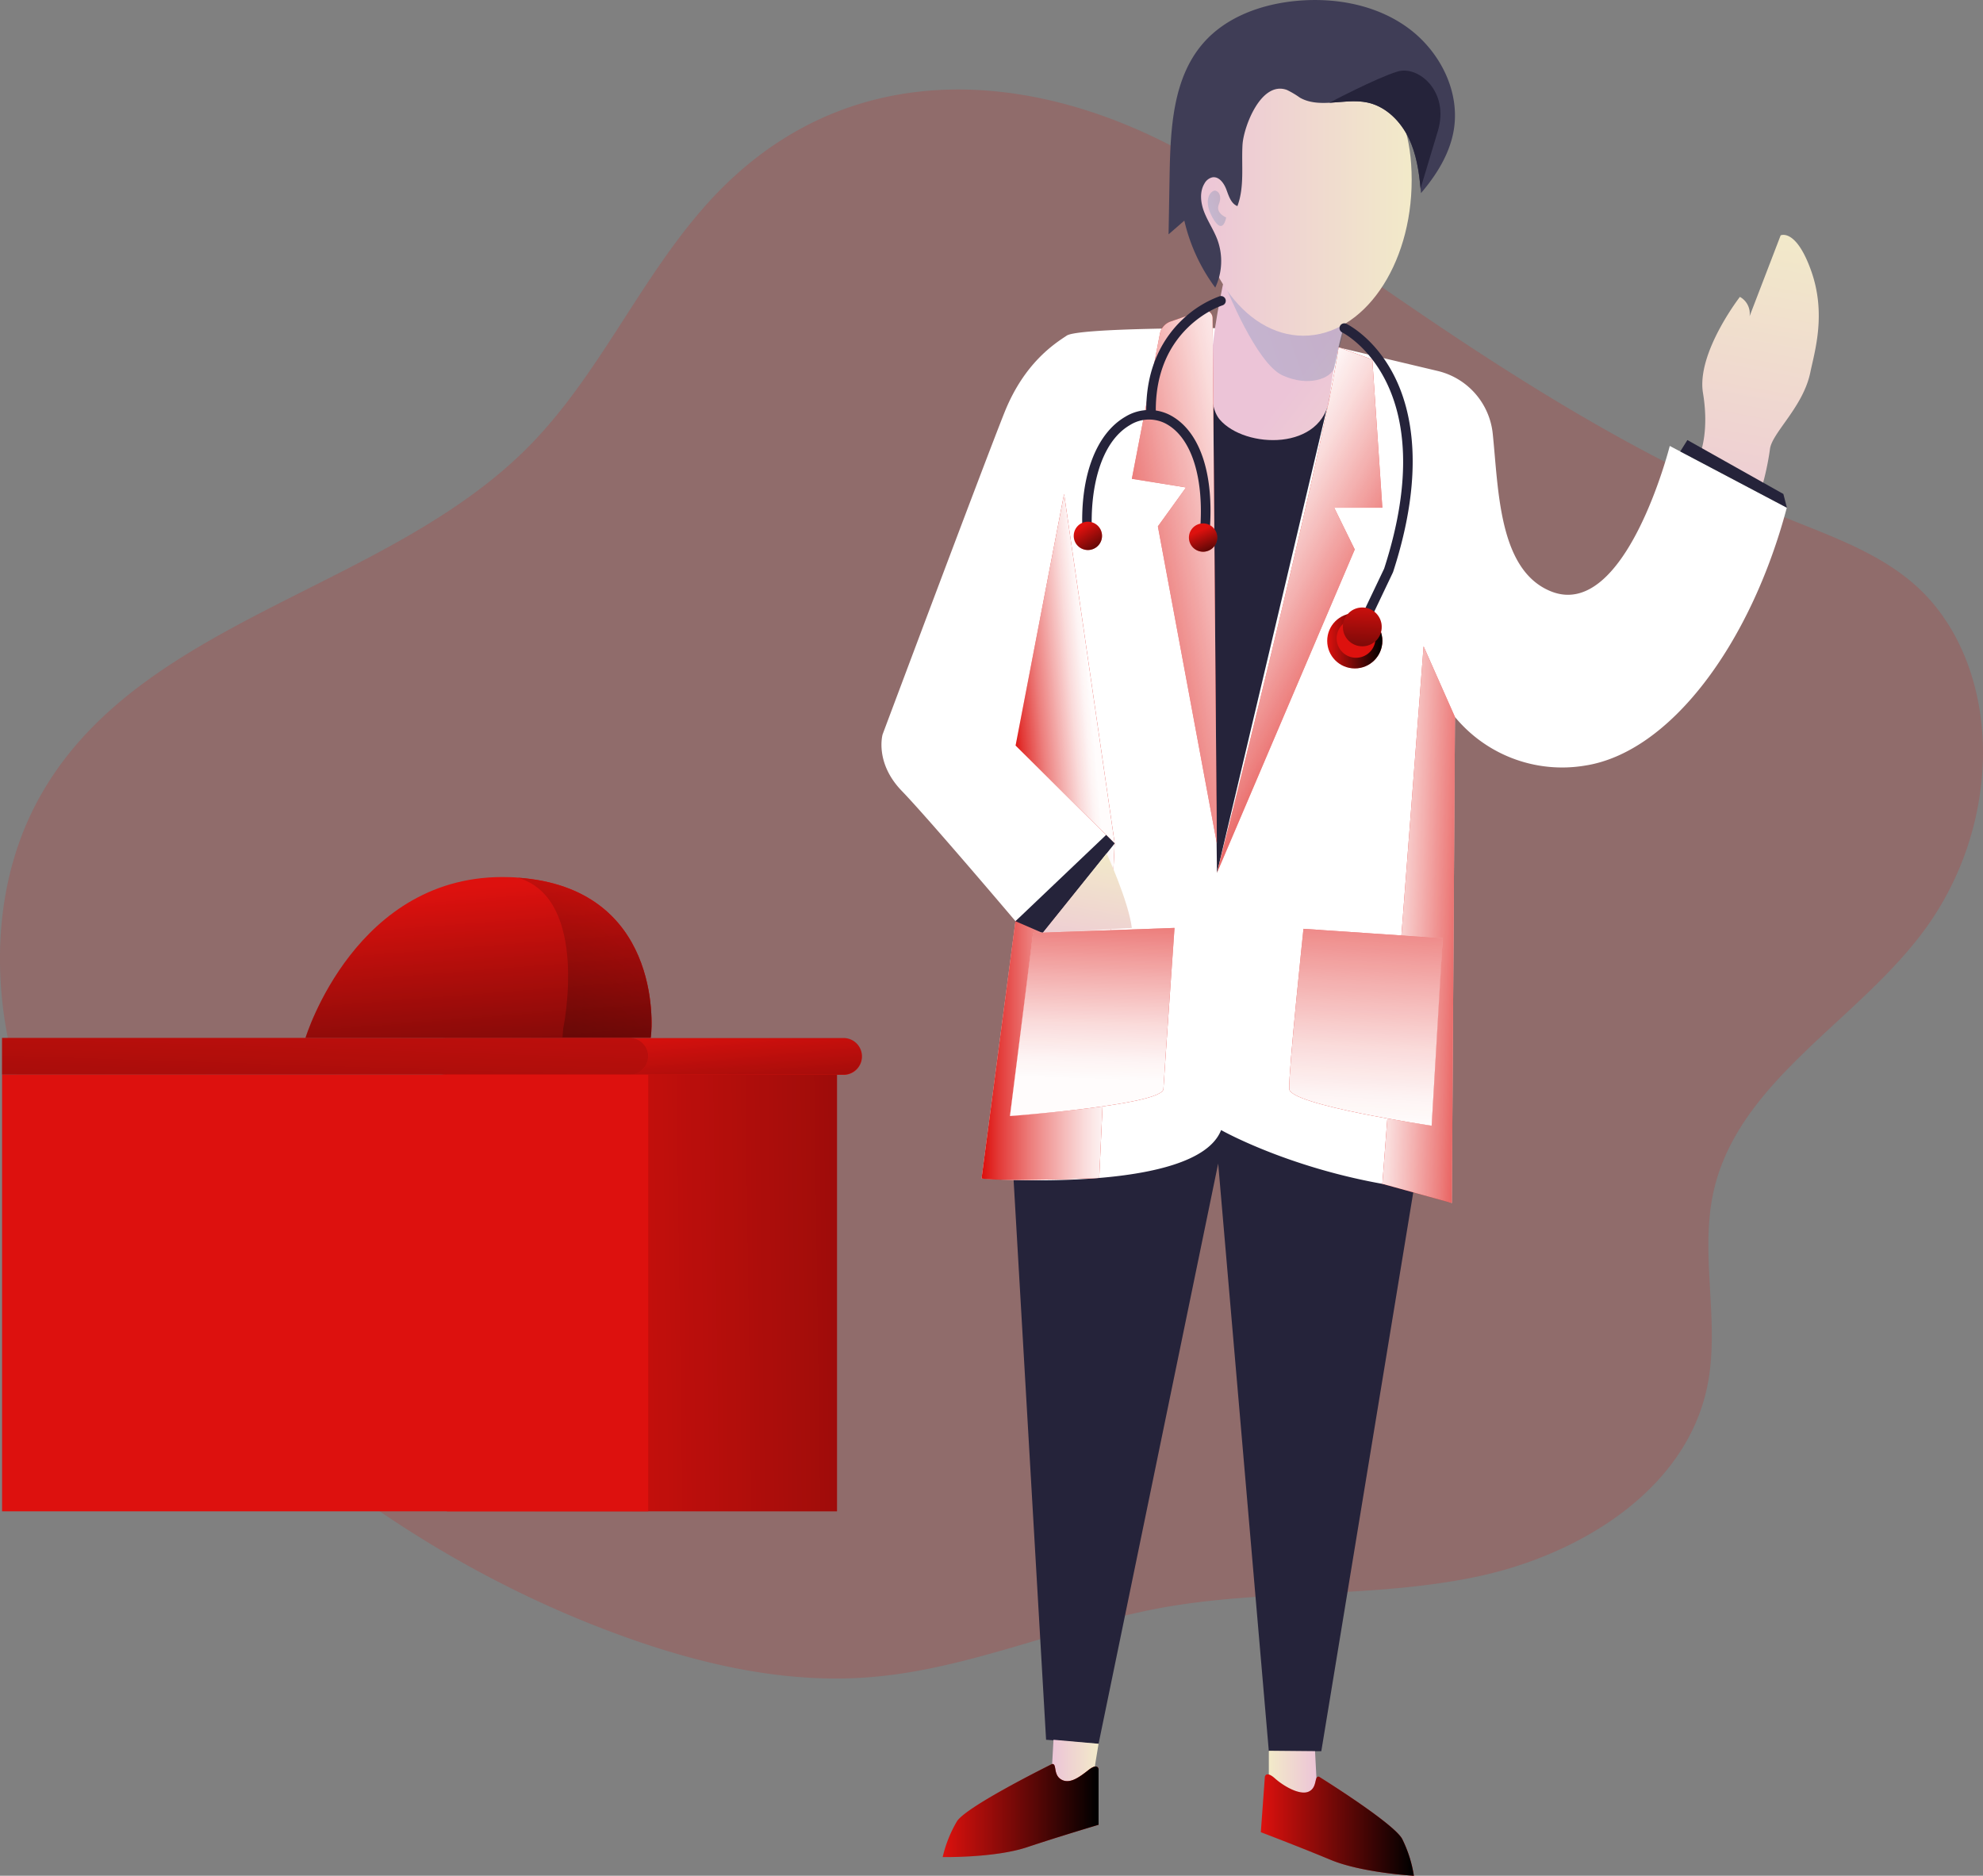 <svg id="Layer_1" data-name="Layer 1" xmlns="http://www.w3.org/2000/svg" xmlns:xlink="http://www.w3.org/1999/xlink" width="629.16" height="595.1" viewBox="0 0 629.16 595.1">
  <rect x="0" y="0" width="629.16" height="595.1" fill="#808080" stroke="none"/>
  <defs>
    <linearGradient id="linear-gradient" x1="642.87" y1="413.51" x2="663.4" y2="523.98" gradientTransform="matrix(1, 0, 0, -1, -97.38, 596.1)" gradientUnits="userSpaceOnUse">
      <stop offset="0" stop-color="#ecc4d7"/>
      <stop offset="0.42" stop-color="#efd4d1"/>
      <stop offset="1" stop-color="#f2eac9"/>
    </linearGradient>
    <linearGradient id="linear-gradient-2" x1="408.77" y1="275.14" x2="451" y2="275.14" gradientTransform="matrix(1, 0, 0, -1, -97.38, 596.1)" gradientUnits="userSpaceOnUse">
      <stop offset="0.01" stop-color="#fff" stop-opacity="0"/>
      <stop offset="0.13" stop-color="#fff" stop-opacity="0.17"/>
      <stop offset="0.37" stop-color="#fff" stop-opacity="0.46"/>
      <stop offset="0.59" stop-color="#fff" stop-opacity="0.68"/>
      <stop offset="0.77" stop-color="#fff" stop-opacity="0.85"/>
      <stop offset="0.91" stop-color="#fff" stop-opacity="0.95"/>
      <stop offset="1" stop-color="#fff" stop-opacity="0.99"/>
    </linearGradient>
    <linearGradient id="linear-gradient-3" x1="474.64" y1="304.07" x2="433.37" y2="305.32" gradientTransform="matrix(1, 0, 0, -1, 0.03, 598)" xlink:href="#linear-gradient-2"/>
    <linearGradient id="linear-gradient-4" x1="513.21" y1="482.09" x2="584.95" y2="427.43" xlink:href="#linear-gradient"/>
    <linearGradient id="linear-gradient-5" x1="549.61" y1="507.14" x2="473.97" y2="480.83" gradientTransform="matrix(1, 0, 0, -1, -97.38, 596.1)" gradientUnits="userSpaceOnUse">
      <stop offset="0" stop-color="#183866"/>
      <stop offset="1" stop-color="#1a7fc1"/>
    </linearGradient>
    <linearGradient id="linear-gradient-6" x1="476.53" y1="532.97" x2="545.24" y2="532.97" xlink:href="#linear-gradient"/>
    <linearGradient id="linear-gradient-7" x1="488.56" y1="531.68" x2="478.74" y2="528.26" xlink:href="#linear-gradient-5"/>
    <linearGradient id="linear-gradient-8" x1="437.45" y1="404.57" x2="508.78" y2="418.46" xlink:href="#linear-gradient-2"/>
    <linearGradient id="linear-gradient-9" x1="541.76" y1="382.38" x2="478.69" y2="416.54" xlink:href="#linear-gradient-2"/>
    <linearGradient id="linear-gradient-10" x1="319.34" y1="383.55" x2="345.23" y2="385.82" gradientTransform="matrix(1, 0, 0, -1, 0.03, 598)" xlink:href="#linear-gradient-2"/>
    <linearGradient id="linear-gradient-11" x1="439.74" y1="287.1" x2="447.06" y2="326.46" xlink:href="#linear-gradient"/>
    <linearGradient id="linear-gradient-12" x1="445.78" y1="330.95" x2="443.31" y2="253.35" xlink:href="#linear-gradient-2"/>
    <linearGradient id="linear-gradient-13" x1="534.55" y1="345.03" x2="528.77" y2="239.36" xlink:href="#linear-gradient-2"/>
    <linearGradient id="linear-gradient-14" x1="343.29" y1="167.22" x2="351.26" y2="179.33" gradientUnits="userSpaceOnUse">
      <stop offset="0" stop-opacity="0"/>
      <stop offset="0.99"/>
    </linearGradient>
    <linearGradient id="linear-gradient-15" x1="380.72" y1="168.34" x2="385.51" y2="179.41" xlink:href="#linear-gradient-14"/>
    <linearGradient id="linear-gradient-16" x1="421.09" y1="203.31" x2="438.59" y2="203.31" xlink:href="#linear-gradient-14"/>
    <linearGradient id="linear-gradient-17" x1="432.59" y1="189.59" x2="431.04" y2="225.63" gradientTransform="translate(267.23 -247.35) rotate(45)" xlink:href="#linear-gradient-14"/>
    <linearGradient id="linear-gradient-18" x1="332.73" y1="272.02" x2="339.97" y2="193.32" gradientTransform="matrix(1, 0, 0, -1, -97.38, 596.1)" xlink:href="#linear-gradient-14"/>
    <linearGradient id="linear-gradient-19" x1="201.64" y1="299.19" x2="195.14" y2="96.84" gradientTransform="matrix(1, 0, 0, -1, -97.38, 596.1)" xlink:href="#linear-gradient-14"/>
    <linearGradient id="linear-gradient-20" x1="160.91" y1="187.18" x2="536.1" y2="192.43" gradientTransform="matrix(1, 0, 0, -1, 0.03, 598)" xlink:href="#linear-gradient-14"/>
    <linearGradient id="linear-gradient-21" x1="431.17" y1="35.93" x2="445.9" y2="35.93" xlink:href="#linear-gradient"/>
    <linearGradient id="linear-gradient-22" x1="4554.04" y1="31.51" x2="4569.24" y2="31.51" gradientTransform="translate(4971.78 596.1) rotate(180)" xlink:href="#linear-gradient"/>
    <linearGradient id="linear-gradient-23" x1="396.44" y1="21.68" x2="445.9" y2="21.68" gradientTransform="matrix(1, 0, 0, -1, -97.38, 596.1)" xlink:href="#linear-gradient-14"/>
    <linearGradient id="linear-gradient-24" x1="497.35" y1="17.08" x2="545.94" y2="17.08" gradientTransform="matrix(1, 0, 0, -1, -97.38, 596.1)" xlink:href="#linear-gradient-14"/>
    <linearGradient id="linear-gradient-25" x1="245.69" y1="314.4" x2="255.82" y2="185.89" gradientTransform="matrix(1, 0, 0, -1, -97.38, 596.1)" xlink:href="#linear-gradient-14"/>
    <linearGradient id="linear-gradient-26" x1="317.4" y1="328.67" x2="92.66" y2="92.54" gradientTransform="matrix(1, 0, 0, -1, -97.38, 596.1)" xlink:href="#linear-gradient-14"/>
  </defs>
  <title>34. Doctor</title>
  <path d="M231.12,57.64c-25.4,24.19-38.62,58.81-63.21,83.82C123,187.1,45.28,196.1,13.29,251.6c-16,27.63-16.62,62.3-7,92.69s28.78,57,50.49,80.38c38.64,41.59,86.68,74.7,140,94.13,25.3,9.22,52.2,15.42,79,13.32,31.66-2.47,61.32-16.24,92.55-22,32.94-6,67.11-3,99.91-9.84s66.45-27.39,73.35-60.17c4.29-20.4-2.52-42,2.1-62.29,8.08-35.49,46.54-54.25,67.68-83.89a96.29,96.29,0,0,0,17.72-52.66c.6-20.1-5.81-41.09-20.53-54.78-11.13-10.34-25.83-15.71-39.92-21.38C503.62,139,450.19,99.32,393.38,59.49,344.62,25.28,278.94,12.1,231.12,57.64Z" transform="translate(0.03 0)" fill="#dd110e" opacity="0.18" style="isolation: isolate"/>
  <polygon points="321.59 374.33 331.9 551.96 348.55 553.24 386.5 369.14 402.57 555.59 419.22 555.59 448.59 377.1 386.5 341.98 321.59 374.33" fill="#25233a"/>
  <path d="M539.22,144.42s3.18-7,1.07-19.72S552,94.19,552,94.19a6.05,6.05,0,0,1,3.07,6.15l9.86-25.67s4.86-2.35,9.7,11.31,1.07,25.6-.29,32.17c-2.27,11.06-12.24,19.2-12.81,24.4a86.7,86.7,0,0,1-2.59,12.13Z" transform="translate(0.03 0)" fill="url(#linear-gradient)"/>
  <path d="M386.17,104.1s-44-.11-47.74,2.37S325,115.05,318.7,130.78,280,233,280,233s-2.59,8.94,6.07,17.91,36.09,41.35,36.09,41.35L311.4,373.9s68,5.13,76-15.37c0,0,24.81,14.09,61.2,18.58l12,4.56,1-154.19a44.09,44.09,0,0,0,41.28,15.41c26.9-4.16,52.49-38.44,64-81.81l-37.13-19.6s-14.09,55.76-37.79,46.1c-16.53-6.75-16.52-32.14-18.38-50a22.88,22.88,0,0,0-17.48-19.89l-31.45-7.47Z" transform="translate(0.03 0)" fill="#fff"/>
  <path d="M353.62,267.58l-4.89,106.14s-30.47,1.25-37.34.18l10.75-81.62Z" transform="translate(0.03 0)" fill="#dd110e"/>
  <path d="M353.62,267.58l-4.89,106.14s-30.47,1.25-37.34.18l10.75-81.62Z" transform="translate(0.03 0)" fill="url(#linear-gradient-2)"/>
  <polygon points="461.63 227.48 451.67 205.06 438.59 375.59 460.64 381.67 461.63 227.48" fill="#dd110e"/>
  <polygon points="461.63 227.48 451.67 205.06 438.59 375.59 460.64 381.67 461.63 227.48" fill="url(#linear-gradient-3)"/>
  <path d="M384.09,120.9s24.25,16.52,37.76,4.85L386.09,276.91Z" transform="translate(0.03 0)" fill="#25233a"/>
  <path d="M390.2,80.74s-11.25,43-3.25,52.35,33,10.14,34.9-7.34S432,84.9,432,84.9Z" transform="translate(0.03 0)" fill="url(#linear-gradient-4)"/>
  <path d="M389,91.25s9.57,24,17.82,27.81,15.43,1,16.47-2.35,5.35-21.32,5.35-21.32Z" transform="translate(0.03 0)" opacity="0.19" fill="url(#linear-gradient-5)" style="isolation: isolate"/>
  <path d="M447.86,57.1c0,27.29-15.38,49.41-34.36,49.41S379.15,84.36,379.15,57.1,396,19.74,415,19.74,447.86,29.79,447.86,57.1Z" transform="translate(0.03 0)" fill="url(#linear-gradient-6)"/>
  <path d="M461.19,41.42c-1.29,7.45-5.47,14.11-10.38,19.86a14.53,14.53,0,0,0-.13-1.48c-.5-5.48-1.36-11-3.73-15.93-2.59-5.4-7.25-10.09-13.1-11.34-3.9-.84-8.09-.14-12.12.07-3.3.16-6.49,0-9.33-1.62a28.6,28.6,0,0,0-4.13-2.45c-8.23-3-13.75,11.76-14.08,17.41-.38,6.52.68,13.32-1.62,19.45-2-.78-2.73-3.17-3.48-5.2s-2.32-4.27-4.45-3.93a3.82,3.82,0,0,0-2.49,1.91c-1.67,2.71-1.25,6.24-.08,9.2s3,5.64,4.13,8.62a19.72,19.72,0,0,1-.66,15.26A57.25,57.25,0,0,1,375.73,70l-5,4.35.33-18.87c.27-14.62,1-30.54,10.52-41.62,7.3-8.51,18.68-12.57,29.84-13.59C423.81-.86,436.88,1.57,446.9,9S463.32,29.15,461.19,41.42Z" transform="translate(0.03 0)" fill="#3f3d56"/>
  <path d="M456.19,41.48c-3.7,12.39-5.51,18.32-5.51,18.32-.5-5.48-1.36-11-3.73-15.93-2.59-5.4-7.25-10.09-13.1-11.34-3.9-.84-8.09-.14-12.12.07,0,0,15-7.91,21.66-9.91S459.89,29.1,456.19,41.48Z" transform="translate(0.03 0)" fill="#25233a"/>
  <path d="M389,69s-3.42-1.39-2.35-4.06.11-4.1-1-4.45-4.36,2.42-1,8.51S389,69,389,69Z" transform="translate(0.03 0)" opacity="0.19" fill="url(#linear-gradient-7)" style="isolation: isolate"/>
  <path d="M381.36,98.54l-10,3.47a5.18,5.18,0,0,0-3.38,3.9l-8.9,46,17.2,2.74L367.34,167l18.71,100.56L384.7,100.9a2.54,2.54,0,0,0-2.59-2.49A2.68,2.68,0,0,0,381.36,98.54Z" transform="translate(0.03 0)" fill="#dd110e"/>
  <path d="M424.68,110.18l10.69,3.9,3.19,47H423.27l6.53,13.24L386.09,276.91S419.49,145.57,424.68,110.18Z" transform="translate(0.03 0)" fill="#dd110e"/>
  <path d="M381.36,98.54l-10,3.47a5.18,5.18,0,0,0-3.38,3.9l-8.9,46,17.2,2.74L367.34,167l18.71,100.56L384.7,100.9a2.54,2.54,0,0,0-2.59-2.49A2.68,2.68,0,0,0,381.36,98.54Z" transform="translate(0.03 0)" fill="url(#linear-gradient-8)"/>
  <path d="M424.68,110.18l10.69,3.9,3.19,47H423.27l6.53,13.24L386.09,276.91S419.49,145.57,424.68,110.18Z" transform="translate(0.03 0)" fill="url(#linear-gradient-9)"/>
  <polygon points="337.61 156.72 322.22 236.54 353.67 267.58 337.61 156.72" fill="#dd110e"/>
  <polygon points="337.61 156.72 322.22 236.54 353.67 267.58 347.78 226.92 337.61 156.72" fill="url(#linear-gradient-10)"/>
  <polygon points="353.67 267.58 330.84 296.02 322.18 292.27 350.95 264.89 353.67 267.58" fill="#25233a"/>
  <path d="M351.08,270.76s6.9,15,8,23.65L330.77,296Z" transform="translate(0.03 0)" fill="url(#linear-gradient-11)"/>
  <path d="M327.75,296l44.87-1.61s-3.24,46-3.52,51.1-48.69,8.59-48.69,8.59Z" transform="translate(0.03 0)" fill="#fff"/>
  <path d="M457.7,297.68l-44.17-3s-4.79,45.68-4.51,50.81,45.18,11.67,45.18,11.67Z" transform="translate(0.03 0)" fill="#fff"/>
  <path d="M327.75,296l44.87-1.61s-3.24,46-3.52,51.1-48.69,8.59-48.69,8.59Z" transform="translate(0.03 0)" fill="#dd110e"/>
  <path d="M327.75,296l44.87-1.61s-3.24,46-3.52,51.1-48.69,8.59-48.69,8.59Z" transform="translate(0.03 0)" fill="url(#linear-gradient-12)"/>
  <path d="M457.7,297.68l-44.17-3s-4.79,45.68-4.51,50.81,45.18,11.67,45.18,11.67Z" transform="translate(0.03 0)" fill="#dd110e"/>
  <path d="M457.7,297.68l-44.17-3s-4.79,45.68-4.51,50.81,45.18,11.67,45.18,11.67Z" transform="translate(0.03 0)" fill="url(#linear-gradient-13)"/>
  <polygon points="533.11 143.22 535.37 139.61 565.82 156.72 566.95 161.07 533.11 143.22" fill="#25233a"/>
  <path d="M365.17,132.31a1.51,1.51,0,0,1-1.51-1.5c-.23-15.07,6.07-24.28,11.4-29.36A34.13,34.13,0,0,1,386.9,94a1.51,1.51,0,0,1,.93,2.88c-.88.29-21.54,7.34-21.15,33.94a1.5,1.5,0,0,1-1.49,1.53Z" transform="translate(0.03 0)" fill="#25233a"/>
  <path d="M382.25,169.81h-.12a1.51,1.51,0,0,1-1.39-1.63c1.26-16.09-2.48-28.52-10-33.25a11.41,11.41,0,0,0-12.27-.07c-9.74,5.68-12.62,21-12.07,33.37a1.51,1.51,0,1,1-3,.14c-.77-17.22,4.3-30.73,13.57-36.13a14.46,14.46,0,0,1,15.4.13c8.62,5.41,12.78,18.55,11.41,36A1.51,1.51,0,0,1,382.25,169.81Z" transform="translate(0.03 0)" fill="#25233a"/>
  <path d="M349.62,170a4.49,4.49,0,1,1-4.5-4.48h0A4.49,4.49,0,0,1,349.62,170Z" transform="translate(0.03 0)" fill="#dd110e"/>
  <path d="M386.17,170.55a4.49,4.49,0,1,1-4.49-4.49h0A4.49,4.49,0,0,1,386.17,170.55Z" transform="translate(0.03 0)" fill="#dd110e"/>
  <path d="M349.62,170a4.49,4.49,0,1,1-4.5-4.48h0A4.49,4.49,0,0,1,349.62,170Z" transform="translate(0.03 0)" fill="url(#linear-gradient-14)"/>
  <path d="M386.17,170.55a4.49,4.49,0,1,1-4.49-4.49h0A4.49,4.49,0,0,1,386.17,170.55Z" transform="translate(0.03 0)" fill="url(#linear-gradient-15)"/>
  <path d="M432,200.41a1.52,1.52,0,0,1-1.37-2.17l8.5-17.84c19-58.61-13-74.78-13.3-74.93a1.52,1.52,0,0,1,1.32-2.74c.36.18,9,4.42,15.1,16.37,5.58,10.87,10.06,30.51-.27,62.33l-.07.18-8.54,17.93A1.51,1.51,0,0,1,432,200.41ZM440.58,181h0Z" transform="translate(0.03 0)" fill="#25233a"/>
  <circle cx="429.84" cy="203.31" r="8.75" fill="#dd110e"/>
  <circle cx="429.84" cy="203.31" r="8.75" fill="url(#linear-gradient-16)"/>
  <circle cx="430.21" cy="202.53" r="6.16" transform="translate(-17.17 363.52) rotate(-45)" fill="#dd110e"/>
  <circle cx="432.19" cy="198.89" r="6.16" transform="translate(-14.02 363.86) rotate(-45)" fill="#dd110e"/>
  <circle cx="432.19" cy="198.89" r="6.16" transform="translate(-14.02 363.86) rotate(-45)" fill="url(#linear-gradient-17)"/>
  <path d="M267.62,341H141.75a5.83,5.83,0,0,1-5.83-5.83v0h0a5.83,5.83,0,0,1,5.83-5.83H267.62a5.83,5.83,0,0,1,5.83,5.83h0a5.83,5.83,0,0,1-5.8,5.86Z" transform="translate(0.03 0)" fill="#dd110e"/>
  <path d="M205.62,335.1a5.83,5.83,0,0,1-5.81,5.83H.62V329.3H199.81A5.84,5.84,0,0,1,205.62,335.1Z" transform="translate(0.03 0)" fill="#dd110e"/>
  <path d="M273.43,335.1a5.84,5.84,0,0,1-5.83,5.83H199.81a5.83,5.83,0,0,0,0-11.66h67.81A5.83,5.83,0,0,1,273.43,335.1Z" transform="translate(0.03 0)" fill="url(#linear-gradient-18)"/>
  <path d="M205.62,335.1a5.83,5.83,0,0,1-5.81,5.83H.62V329.3H199.81A5.84,5.84,0,0,1,205.62,335.1Z" transform="translate(0.03 0)" fill="url(#linear-gradient-19)"/>
  <rect x="141.78" y="340.96" width="123.78" height="138.53" fill="#dd110e"/>
  <rect x="141.78" y="340.96" width="123.78" height="138.53" fill="url(#linear-gradient-20)"/>
  <rect x="0.66" y="340.96" width="205.01" height="138.53" fill="#dd110e"/>
  <path d="M333.79,559.65l.43-7.69,14.3,1.28-1.9,11.53S339.55,575.66,333.79,559.65Z" transform="translate(0.03 0)" fill="url(#linear-gradient-21)"/>
  <path d="M417.74,565.91l-.54-10.32-14.66-.14v12.94S412,581.92,417.74,565.91Z" transform="translate(0.03 0)" fill="url(#linear-gradient-22)"/>
  <path d="M333.79,559.65s-27,13.31-30.18,18.15a40,40,0,0,0-4.55,11.38s16.51.29,26.76-3.13,22.7-7.12,22.7-7.12V561.28s-.21-2.06-3.2.29-6,4.55-8.65,3S335.39,559.54,333.79,559.65Z" transform="translate(0.03 0)" fill="#dd110e"/>
  <path d="M418.44,563.67s23.63,14.69,26.4,19.74a40.09,40.09,0,0,1,3.72,11.69s-16.49-.91-26.46-5.06S400,581.29,400,581.29l1.28-17.6s.36-2,3.17.51,8,5.52,10.79,4.19S416.85,563.44,418.44,563.67Z" transform="translate(0.03 0)" fill="#dd110e"/>
  <path d="M333.79,559.65s-27,13.31-30.18,18.15a40,40,0,0,0-4.55,11.38s16.51.29,26.76-3.13,22.7-7.12,22.7-7.12V561.28s-.21-2.06-3.2.29-6,4.55-8.65,3S335.39,559.54,333.79,559.65Z" transform="translate(0.03 0)" fill="url(#linear-gradient-23)"/>
  <path d="M418.44,563.67s23.63,14.69,26.4,19.74a40.09,40.09,0,0,1,3.72,11.69s-16.49-.91-26.46-5.06S400,581.29,400,581.29l1.28-17.6s.36-2,3.17.51,8,5.52,10.79,4.19S416.85,563.44,418.44,563.67Z" transform="translate(0.03 0)" fill="url(#linear-gradient-24)"/>
  <path d="M206.45,329.1v.19H96.89s16-52.63,64.68-51c1,0,1.88.08,2.78.15h0C209.38,281.73,207.12,324.7,206.45,329.1Z" transform="translate(0.03 0)" fill="#dd110e"/>
  <path d="M206.45,329.1h-28l.21-2.77s8.54-41-14.3-47.85C209.38,281.73,207.12,324.7,206.45,329.1Z" transform="translate(0.03 0)" fill="#dd110e"/>
  <path d="M206.45,329.1v.19H96.89s16-52.63,64.68-51c1,0,1.88.08,2.78.15h0C209.38,281.73,207.12,324.7,206.45,329.1Z" transform="translate(0.03 0)" fill="url(#linear-gradient-25)"/>
  <path d="M206.45,329.1h-28l.21-2.77s8.54-41-14.3-47.85C209.38,281.73,207.12,324.7,206.45,329.1Z" transform="translate(0.03 0)" fill="url(#linear-gradient-26)"/>
</svg>
